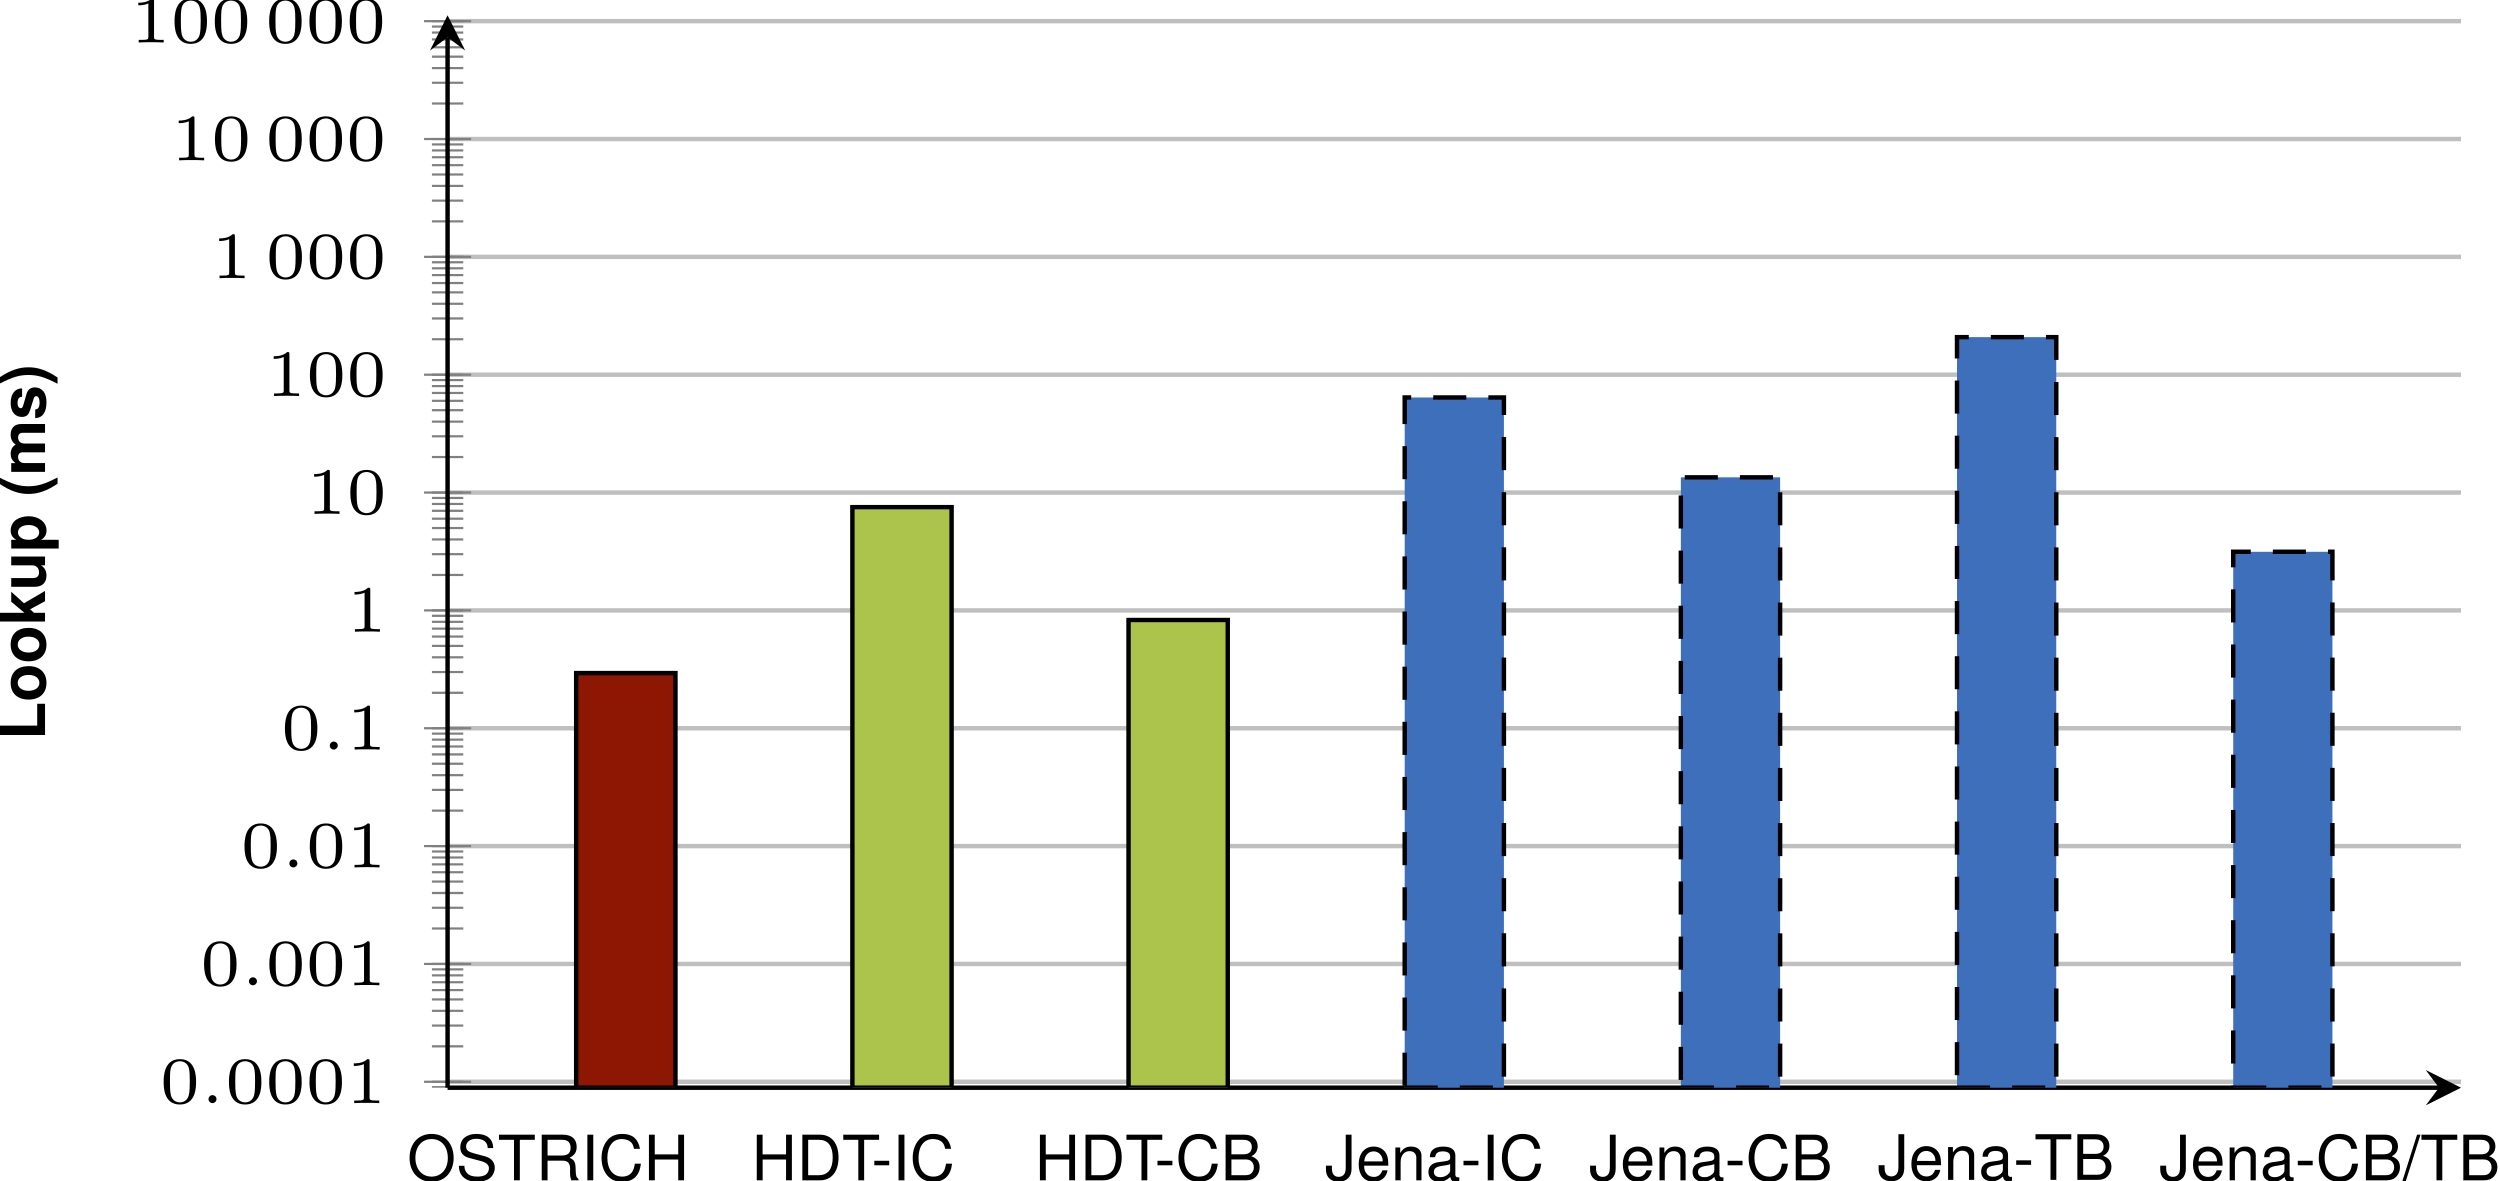 <?xml version='1.0'?>
<!-- This file was generated by dvisvgm 1.9.2 -->
<svg height='106.752pt' version='1.1' viewBox='2.863 -12.139 225.896 106.752' width='225.896pt' xmlns='http://www.w3.org/2000/svg' xmlns:xlink='http://www.w3.org/1999/xlink'>
<defs>
<clipPath id='clip1'>
<path d='M-98.43 86.144V-10.758H366.977V86.144'/>
</clipPath>
<clipPath id='clip3'>
<path d='M-98.43 86.144V-10.758H366.977V86.144'/>
</clipPath>
<clipPath id='clip4'>
<path d='M43.305 86.144H225.238V-10.758H43.305Z'/>
</clipPath>
<path d='M1.148 -4.124C0.498 -3.146 0.226 -2.365 0.226 -1.499C0.226 -0.628 0.498 0.153 1.148 1.131H1.714C1.115 -0.034 0.922 -0.668 0.922 -1.499C0.922 -2.325 1.115 -2.97 1.714 -4.124H1.148Z' id='g1-40'/>
<path d='M0.69 1.131C1.341 0.153 1.612 -0.628 1.612 -1.494C1.612 -2.365 1.341 -3.146 0.69 -4.124H0.124C0.724 -2.959 0.917 -2.325 0.917 -1.494C0.917 -0.668 0.724 -0.023 0.124 1.131H0.69Z' id='g1-41'/>
<path d='M1.301 -4.124H0.453V0H3.276V-0.707H1.301V-4.124Z' id='g1-76'/>
<path d='M1.126 -1.867V-4.124H0.334V0H1.126V-1.001L1.443 -1.346L2.172 0H3.1L1.986 -1.901L3.027 -3.055H2.127L1.126 -1.867Z' id='g1-107'/>
<path d='M0.339 -3.055V0H1.131V-1.833C1.131 -2.206 1.335 -2.433 1.675 -2.433C1.941 -2.433 2.105 -2.28 2.105 -2.037V0H2.897V-1.833C2.897 -2.206 3.1 -2.433 3.44 -2.433C3.706 -2.433 3.87 -2.28 3.87 -2.037V0H4.662V-2.161C4.662 -2.755 4.3 -3.106 3.689 -3.106C3.304 -3.106 3.032 -2.97 2.795 -2.653C2.648 -2.942 2.342 -3.106 1.963 -3.106C1.612 -3.106 1.386 -2.987 1.126 -2.676V-3.055H0.339Z' id='g1-109'/>
<path d='M1.703 -3.106C0.769 -3.106 0.198 -2.489 0.198 -1.488C0.198 -0.481 0.769 0.13 1.709 0.13C2.636 0.13 3.219 -0.487 3.219 -1.465C3.219 -2.501 2.659 -3.106 1.703 -3.106ZM1.709 -2.467C2.144 -2.467 2.427 -2.076 2.427 -1.477C2.427 -0.905 2.133 -0.509 1.709 -0.509C1.279 -0.509 0.99 -0.905 0.99 -1.488S1.279 -2.467 1.709 -2.467Z' id='g1-111'/>
<path d='M1.12 -3.055H0.328V1.233H1.12V-0.362C1.313 -0.023 1.584 0.136 1.969 0.136C2.704 0.136 3.247 -0.554 3.247 -1.482C3.247 -1.912 3.123 -2.342 2.919 -2.625C2.716 -2.914 2.337 -3.106 1.969 -3.106C1.584 -3.106 1.313 -2.942 1.12 -2.602V-3.055ZM1.788 -2.444C2.189 -2.444 2.455 -2.054 2.455 -1.471C2.455 -0.917 2.178 -0.526 1.788 -0.526C1.392 -0.526 1.12 -0.911 1.12 -1.482S1.392 -2.444 1.788 -2.444Z' id='g1-112'/>
<path d='M2.857 -2.071C2.846 -2.716 2.348 -3.106 1.528 -3.106C0.752 -3.106 0.272 -2.716 0.272 -2.088C0.272 -1.884 0.334 -1.709 0.441 -1.59C0.549 -1.482 0.645 -1.431 0.939 -1.335L1.884 -1.041C2.082 -0.979 2.15 -0.917 2.15 -0.792C2.15 -0.605 1.929 -0.492 1.561 -0.492C1.358 -0.492 1.194 -0.532 1.092 -0.6C1.007 -0.662 0.973 -0.724 0.939 -0.888H0.164C0.187 -0.221 0.679 0.13 1.607 0.13C2.031 0.13 2.354 0.04 2.58 -0.141S2.942 -0.605 2.942 -0.905C2.942 -1.301 2.744 -1.556 2.342 -1.675L1.341 -1.963C1.12 -2.031 1.064 -2.076 1.064 -2.201C1.064 -2.37 1.245 -2.484 1.522 -2.484C1.901 -2.484 2.088 -2.348 2.093 -2.071H2.857Z' id='g1-115'/>
<path d='M3.061 0V-3.055H2.269V-1.143C2.269 -0.781 2.014 -0.543 1.629 -0.543C1.29 -0.543 1.12 -0.724 1.12 -1.092V-3.055H0.328V-0.928C0.328 -0.255 0.702 0.13 1.352 0.13C1.765 0.13 2.042 -0.023 2.269 -0.362V0H3.061Z' id='g1-117'/>
<path d='M1.494 -0.359C1.494 -0.574 1.321 -0.723 1.136 -0.723C0.921 -0.723 0.771 -0.55 0.771 -0.365C0.771 -0.161 0.933 0 1.136 0C1.327 0 1.494 -0.167 1.494 -0.359Z' id='g2-58'/>
<path d='M3.288 -1.907C3.288 -2.343 3.288 -3.975 1.823 -3.975S0.359 -2.343 0.359 -1.907C0.359 -1.476 0.359 0.126 1.823 0.126S3.288 -1.476 3.288 -1.907ZM1.823 -0.066C1.572 -0.066 1.166 -0.185 1.022 -0.681C0.927 -1.028 0.927 -1.614 0.927 -1.985C0.927 -2.385 0.927 -2.845 1.01 -3.168C1.16 -3.706 1.614 -3.784 1.823 -3.784C2.098 -3.784 2.493 -3.652 2.624 -3.198C2.714 -2.881 2.72 -2.445 2.72 -1.985C2.72 -1.602 2.72 -0.998 2.618 -0.664C2.451 -0.143 2.02 -0.066 1.823 -0.066Z' id='g3-48'/>
<path d='M2.146 -3.796C2.146 -3.975 2.122 -3.975 1.943 -3.975C1.548 -3.593 0.938 -3.593 0.723 -3.593V-3.359C0.879 -3.359 1.273 -3.359 1.632 -3.527V-0.508C1.632 -0.311 1.632 -0.233 1.016 -0.233H0.759V0C1.088 -0.024 1.554 -0.024 1.889 -0.024S2.69 -0.024 3.019 0V-0.233H2.762C2.146 -0.233 2.146 -0.311 2.146 -0.508V-3.796Z' id='g3-49'/>
<path d='M1.607 -1.765H0.26V-1.358H1.607V-1.765Z' id='g5-45'/>
<path d='M1.296 -4.124L-0.045 0.113H0.266L1.607 -4.124H1.296Z' id='g5-47'/>
<path d='M0.447 0H2.308C2.699 0 2.987 -0.107 3.208 -0.345C3.411 -0.56 3.525 -0.854 3.525 -1.177C3.525 -1.675 3.298 -1.974 2.772 -2.178C3.146 -2.354 3.344 -2.659 3.344 -3.078C3.344 -3.378 3.23 -3.643 3.015 -3.836C2.8 -4.034 2.518 -4.124 2.122 -4.124H0.447V0ZM0.973 -2.348V-3.66H1.991C2.286 -3.66 2.45 -3.621 2.591 -3.513C2.738 -3.4 2.817 -3.23 2.817 -3.004C2.817 -2.783 2.738 -2.608 2.591 -2.495C2.45 -2.387 2.286 -2.348 1.991 -2.348H0.973ZM0.973 -0.464V-1.884H2.257C2.512 -1.884 2.682 -1.822 2.806 -1.686C2.931 -1.556 2.998 -1.375 2.998 -1.171C2.998 -0.973 2.931 -0.792 2.806 -0.662C2.682 -0.526 2.512 -0.464 2.257 -0.464H0.973Z' id='g5-66'/>
<path d='M3.745 -2.846C3.581 -3.751 3.061 -4.192 2.155 -4.192C1.601 -4.192 1.154 -4.017 0.849 -3.677C0.475 -3.27 0.272 -2.682 0.272 -2.014C0.272 -1.335 0.481 -0.752 0.871 -0.351C1.188 -0.023 1.595 0.13 2.133 0.13C3.14 0.13 3.706 -0.413 3.83 -1.505H3.287C3.242 -1.222 3.185 -1.03 3.1 -0.866C2.931 -0.526 2.58 -0.334 2.139 -0.334C1.318 -0.334 0.798 -0.99 0.798 -2.02C0.798 -3.078 1.296 -3.728 2.093 -3.728C2.427 -3.728 2.738 -3.626 2.908 -3.468C3.061 -3.327 3.146 -3.151 3.208 -2.846H3.745Z' id='g5-67'/>
<path d='M0.504 0H2.093C3.134 0 3.774 -0.781 3.774 -2.065C3.774 -3.344 3.14 -4.124 2.093 -4.124H0.504V0ZM1.03 -0.464V-3.66H2.003C2.817 -3.66 3.247 -3.112 3.247 -2.059C3.247 -1.018 2.817 -0.464 2.003 -0.464H1.03Z' id='g5-68'/>
<path d='M3.117 -1.878V0H3.643V-4.124H3.117V-2.342H0.996V-4.124H0.47V0H1.001V-1.878H3.117Z' id='g5-72'/>
<path d='M1.098 -4.124H0.566V0H1.098V-4.124Z' id='g5-73'/>
<path d='M1.884 -4.124V-1.222C1.884 -0.894 1.85 -0.707 1.754 -0.566C1.652 -0.407 1.46 -0.311 1.25 -0.311C0.854 -0.311 0.634 -0.577 0.634 -1.058V-1.324H0.096V-0.962C0.096 -0.294 0.537 0.13 1.245 0.13C1.963 0.13 2.41 -0.317 2.41 -1.03V-4.124H1.884Z' id='g5-74'/>
<path d='M2.201 -4.192C1.018 -4.192 0.215 -3.321 0.215 -2.031S1.018 0.13 2.206 0.13C2.704 0.13 3.151 -0.023 3.485 -0.306C3.932 -0.685 4.198 -1.324 4.198 -1.997C4.198 -3.327 3.411 -4.192 2.201 -4.192ZM2.201 -3.728C3.095 -3.728 3.672 -3.049 3.672 -2.008C3.672 -1.013 3.078 -0.334 2.206 -0.334C1.33 -0.334 0.741 -1.013 0.741 -2.031S1.33 -3.728 2.201 -3.728Z' id='g5-79'/>
<path d='M1.052 -1.776H2.41C2.88 -1.776 3.089 -1.55 3.089 -1.041L3.083 -0.673C3.083 -0.419 3.129 -0.17 3.202 0H3.841V-0.13C3.643 -0.266 3.604 -0.413 3.592 -0.962C3.587 -1.641 3.479 -1.844 3.032 -2.037C3.496 -2.263 3.683 -2.552 3.683 -3.021C3.683 -3.734 3.236 -4.124 2.427 -4.124H0.526V0H1.052V-1.776ZM1.052 -2.24V-3.66H2.325C2.619 -3.66 2.789 -3.615 2.919 -3.502C3.061 -3.383 3.134 -3.196 3.134 -2.948C3.134 -2.461 2.885 -2.24 2.325 -2.24H1.052Z' id='g5-82'/>
<path d='M3.372 -2.914C3.366 -3.723 2.812 -4.192 1.861 -4.192C0.956 -4.192 0.396 -3.728 0.396 -2.981C0.396 -2.478 0.662 -2.161 1.205 -2.02L2.229 -1.748C2.75 -1.612 2.987 -1.403 2.987 -1.081C2.987 -0.86 2.868 -0.634 2.693 -0.509C2.529 -0.396 2.269 -0.334 1.935 -0.334C1.488 -0.334 1.182 -0.441 0.984 -0.679C0.832 -0.86 0.764 -1.058 0.769 -1.313H0.272C0.277 -0.933 0.351 -0.685 0.515 -0.458C0.798 -0.074 1.273 0.13 1.901 0.13C2.393 0.13 2.795 0.017 3.061 -0.187C3.338 -0.407 3.513 -0.775 3.513 -1.131C3.513 -1.641 3.196 -2.014 2.636 -2.167L1.601 -2.444C1.103 -2.58 0.922 -2.738 0.922 -3.055C0.922 -3.474 1.29 -3.751 1.844 -3.751C2.501 -3.751 2.868 -3.451 2.874 -2.914H3.372Z' id='g5-83'/>
<path d='M2.003 -3.66H3.355V-4.124H0.119V-3.66H1.477V0H2.003V-3.66Z' id='g5-84'/>
<path d='M3.027 -0.277C2.976 -0.266 2.953 -0.266 2.925 -0.266C2.761 -0.266 2.67 -0.351 2.67 -0.498V-2.24C2.67 -2.767 2.286 -3.049 1.556 -3.049C1.126 -3.049 0.769 -2.925 0.571 -2.704C0.436 -2.552 0.379 -2.382 0.368 -2.088H0.843C0.883 -2.45 1.098 -2.614 1.539 -2.614C1.963 -2.614 2.201 -2.455 2.201 -2.172V-2.048C2.201 -1.85 2.082 -1.765 1.709 -1.72C1.041 -1.635 0.939 -1.612 0.758 -1.539C0.413 -1.397 0.238 -1.131 0.238 -0.747C0.238 -0.209 0.611 0.13 1.211 0.13C1.584 0.13 1.884 0 2.218 -0.306C2.252 -0.006 2.399 0.13 2.704 0.13C2.8 0.13 2.874 0.119 3.027 0.079V-0.277ZM2.201 -0.933C2.201 -0.775 2.155 -0.679 2.014 -0.549C1.822 -0.373 1.59 -0.283 1.313 -0.283C0.945 -0.283 0.73 -0.458 0.73 -0.758C0.73 -1.069 0.939 -1.228 1.443 -1.301C1.941 -1.369 2.042 -1.392 2.201 -1.465V-0.933Z' id='g5-97'/>
<path d='M2.902 -1.324C2.902 -1.776 2.868 -2.048 2.783 -2.269C2.591 -2.755 2.139 -3.049 1.584 -3.049C0.758 -3.049 0.226 -2.416 0.226 -1.443S0.741 0.13 1.573 0.13C2.252 0.13 2.721 -0.255 2.84 -0.9H2.365C2.235 -0.509 1.969 -0.306 1.59 -0.306C1.29 -0.306 1.035 -0.441 0.877 -0.69C0.764 -0.86 0.724 -1.03 0.718 -1.324H2.902ZM0.73 -1.709C0.769 -2.257 1.103 -2.614 1.578 -2.614C2.042 -2.614 2.399 -2.229 2.399 -1.742C2.399 -1.731 2.399 -1.72 2.393 -1.709H0.73Z' id='g5-101'/>
<path d='M0.396 -2.965V0H0.871V-1.635C0.871 -2.24 1.188 -2.636 1.675 -2.636C2.048 -2.636 2.286 -2.41 2.286 -2.054V0H2.755V-2.24C2.755 -2.733 2.387 -3.049 1.816 -3.049C1.375 -3.049 1.092 -2.88 0.832 -2.467V-2.965H0.396Z' id='g5-110'/>
</defs>
<g id='page1'>
<path clip-path='url(#clip1)' d='M43.305 85.609H225.238M43.305 74.961H225.238M43.305 64.312H225.238M43.305 53.664H225.238M43.305 43.016H225.238M43.305 32.367H225.238M43.305 21.719H225.238M43.305 11.07H225.238M43.305 0.422H225.238M43.305 -10.227H225.238' fill='none' stroke='#bfbfbf' stroke-miterlimit='10.037' stroke-width='0.4'/>
<path clip-path='url(#clip3)' d='M41.891 86.098H44.723M41.891 85.609H44.723M41.891 82.406H44.723M41.891 80.531H44.723M41.891 79.199H44.723M41.891 78.168H44.723M41.891 77.324H44.723M41.891 76.613H44.723M41.891 75.992H44.723M41.891 75.449H44.723M41.891 74.961H44.723M41.891 71.758H44.723M41.891 69.883H44.723M41.891 68.551H44.723M41.891 67.519H44.723M41.891 66.676H44.723M41.891 65.965H44.723M41.891 65.344H44.723M41.891 64.801H44.723M41.891 64.312H44.723M41.891 61.109H44.723M41.891 59.234H44.723M41.891 57.902H44.723M41.891 56.871H44.723M41.891 56.027H44.723M41.891 55.312H44.723M41.891 54.695H44.723M41.891 54.152H44.723M41.891 53.664H44.723M41.891 50.461H44.723M41.891 48.586H44.723M41.891 47.254H44.723M41.891 46.223H44.723M41.891 45.379H44.723M41.891 44.664H44.723M41.891 44.047H44.723M41.891 43.504H44.723M41.891 43.016H44.723M41.891 39.812H44.723M41.891 37.934H44.723M41.891 36.605H44.723M41.891 35.574H44.723M41.891 34.73H44.723M41.891 34.016H44.723M41.891 33.398H44.723M41.891 32.855H44.723M41.891 32.367H44.723M41.891 29.16H44.723M41.891 27.285H44.723M41.891 25.957H44.723M41.891 24.926H44.723M41.891 24.082H44.723M41.891 23.367H44.723M41.891 22.75H44.723M41.891 22.207H44.723M41.891 21.719H44.723M41.891 18.512H44.723M41.891 16.637H44.723M41.891 15.309H44.723M41.891 14.277H44.723M41.891 13.434H44.723M41.891 12.719H44.723M41.891 12.102H44.723M41.891 11.559H44.723M41.891 11.07H44.723M41.891 7.863H44.723M41.891 5.988H44.723M41.891 4.66H44.723M41.891 3.629H44.723M41.891 2.785H44.723M41.891 2.07H44.723M41.891 1.453H44.723M41.891 0.91H44.723M41.891 0.422H44.723M41.891 -2.785H44.723M41.891 -4.66H44.723M41.891 -5.988H44.723M41.891 -7.019H44.723M41.891 -7.863H44.723M41.891 -8.578H44.723M41.891 -9.195H44.723M41.891 -9.738H44.723M41.891 -10.227H44.723' fill='none' stroke='#808080' stroke-miterlimit='10.037' stroke-width='0.2'/>
<path clip-path='url(#clip3)' d='M41.18 85.609H45.434M41.18 74.961H45.434M41.18 64.312H45.434M41.18 53.664H45.434M41.18 43.016H45.434M41.18 32.367H45.434M41.18 21.719H45.434M41.18 11.07H45.434M41.18 0.422H45.434M41.18 -10.227H45.434' fill='none' stroke='#808080' stroke-miterlimit='10.037' stroke-width='0.2'/>
<path d='M43.305 86.144H223.246' fill='none' stroke='#000000' stroke-miterlimit='10.037' stroke-width='0.4'/>
<path d='M225.238 86.144L222.051 84.547L223.246 86.144L222.051 87.738'/>
<path d='M43.305 86.144V-8.766' fill='none' stroke='#000000' stroke-miterlimit='10.037' stroke-width='0.4'/>
<path d='M43.305 -10.758L41.711 -7.57L43.305 -8.766L44.898 -7.57'/>
<g transform='matrix(1 0 0 1 -90.677 58.295)'>
<use x='107.969' xlink:href='#g3-48' y='29.242'/>
<use x='111.609' xlink:href='#g2-58' y='29.242'/>
<use x='113.869' xlink:href='#g3-48' y='29.242'/>
<use x='117.509' xlink:href='#g3-48' y='29.242'/>
<use x='121.148' xlink:href='#g3-48' y='29.242'/>
<use x='124.787' xlink:href='#g3-49' y='29.242'/>
</g>
<g transform='matrix(1 0 0 1 -87.023 47.646)'>
<use x='107.969' xlink:href='#g3-48' y='29.242'/>
<use x='111.609' xlink:href='#g2-58' y='29.242'/>
<use x='113.869' xlink:href='#g3-48' y='29.242'/>
<use x='117.509' xlink:href='#g3-48' y='29.242'/>
<use x='121.148' xlink:href='#g3-49' y='29.242'/>
</g>
<g transform='matrix(1 0 0 1 -83.371 36.998)'>
<use x='107.969' xlink:href='#g3-48' y='29.242'/>
<use x='111.609' xlink:href='#g2-58' y='29.242'/>
<use x='113.869' xlink:href='#g3-48' y='29.242'/>
<use x='117.509' xlink:href='#g3-49' y='29.242'/>
</g>
<g transform='matrix(1 0 0 1 -79.718 26.349)'>
<use x='107.969' xlink:href='#g3-48' y='29.242'/>
<use x='111.609' xlink:href='#g2-58' y='29.242'/>
<use x='113.869' xlink:href='#g3-49' y='29.242'/>
</g>
<g transform='matrix(1 0 0 1 -73.795 15.7)'>
<use x='107.969' xlink:href='#g3-49' y='29.242'/>
</g>
<g transform='matrix(1 0 0 1 -77.448 5.052)'>
<use x='107.969' xlink:href='#g3-49' y='29.242'/>
<use x='111.609' xlink:href='#g3-48' y='29.242'/>
</g>
<g transform='matrix(1 0 0 1 -81.101 -5.597)'>
<use x='107.969' xlink:href='#g3-49' y='29.242'/>
<use x='111.609' xlink:href='#g3-48' y='29.242'/>
<use x='115.248' xlink:href='#g3-48' y='29.242'/>
</g>
<g transform='matrix(1 0 0 1 -86.027 -16.245)'>
<use x='107.969' xlink:href='#g3-49' y='29.242'/>
<use x='112.882' xlink:href='#g3-48' y='29.242'/>
<use x='116.521' xlink:href='#g3-48' y='29.242'/>
<use x='120.16' xlink:href='#g3-48' y='29.242'/>
</g>
<g transform='matrix(1 0 0 1 -89.68 -26.894)'>
<use x='107.969' xlink:href='#g3-49' y='29.242'/>
<use x='111.609' xlink:href='#g3-48' y='29.242'/>
<use x='116.521' xlink:href='#g3-48' y='29.242'/>
<use x='120.16' xlink:href='#g3-48' y='29.242'/>
<use x='123.8' xlink:href='#g3-48' y='29.242'/>
</g>
<g transform='matrix(1 0 0 1 -93.333 -37.543)'>
<use x='107.969' xlink:href='#g3-49' y='29.242'/>
<use x='111.609' xlink:href='#g3-48' y='29.242'/>
<use x='115.248' xlink:href='#g3-48' y='29.242'/>
<use x='120.16' xlink:href='#g3-48' y='29.242'/>
<use x='123.8' xlink:href='#g3-48' y='29.242'/>
<use x='127.439' xlink:href='#g3-48' y='29.242'/>
</g>
<path clip-path='url(#clip4)' d='M54.926 86.144H63.895V48.68H54.926Z' fill='#8e1704'/>
<path clip-path='url(#clip4)' d='M54.926 86.144H63.895V48.68H54.926Z' fill='none' stroke='#000000' stroke-miterlimit='10.037' stroke-width='0.4'/>
<path clip-path='url(#clip4)' d='M79.883 86.144H88.848V33.684H79.883Z' fill='#acc44b'/>
<path clip-path='url(#clip4)' d='M79.883 86.144H88.848V33.684H79.883Z' fill='none' stroke='#000000' stroke-miterlimit='10.037' stroke-width='0.4'/>
<path clip-path='url(#clip4)' d='M104.836 86.144H113.801V43.883H104.836Z' fill='#acc44b'/>
<path clip-path='url(#clip4)' d='M104.836 86.144H113.801V43.883H104.836Z' fill='none' stroke='#000000' stroke-miterlimit='10.037' stroke-width='0.4'/>
<path clip-path='url(#clip4)' d='M129.789 86.144H138.754V23.777H129.789Z' fill='#3e6fba'/>
<path clip-path='url(#clip4)' d='M129.789 86.144H138.754V23.777H129.789Z' fill='none' stroke='#000000' stroke-dasharray='2.989,1.993' stroke-miterlimit='10.037' stroke-width='0.4'/>
<path clip-path='url(#clip4)' d='M154.742 86.144H163.711V30.992H154.742Z' fill='#3e6fba'/>
<path clip-path='url(#clip4)' d='M154.742 86.144H163.711V30.992H154.742Z' fill='none' stroke='#000000' stroke-dasharray='2.989,1.993' stroke-miterlimit='10.037' stroke-width='0.4'/>
<path clip-path='url(#clip4)' d='M179.695 86.144H188.664V18.324H179.695Z' fill='#3e6fba'/>
<path clip-path='url(#clip4)' d='M179.695 86.144H188.664V18.324H179.695Z' fill='none' stroke='#000000' stroke-dasharray='2.989,1.993' stroke-miterlimit='10.037' stroke-width='0.4'/>
<path clip-path='url(#clip4)' d='M204.653 86.144H213.617V37.719H204.653Z' fill='#3e6fba'/>
<path clip-path='url(#clip4)' d='M204.653 86.144H213.617V37.719H204.653Z' fill='none' stroke='#000000' stroke-dasharray='2.989,1.993' stroke-miterlimit='10.037' stroke-width='0.4'/>
<g transform='matrix(0 -1 1 0 -22.31 162.697)'>
<use x='107.969' xlink:href='#g1-76' y='29.242'/>
<use x='111.426' xlink:href='#g1-111' y='29.242'/>
<use x='114.883' xlink:href='#g1-111' y='29.242'/>
<use x='118.34' xlink:href='#g1-107' y='29.242'/>
<use x='121.485' xlink:href='#g1-117' y='29.242'/>
<use x='124.942' xlink:href='#g1-112' y='29.242'/>
<use x='129.977' xlink:href='#g1-40' y='29.242'/>
<use x='131.861' xlink:href='#g1-109' y='29.242'/>
<use x='136.89' xlink:href='#g1-115' y='29.242'/>
<use x='140.036' xlink:href='#g1-41' y='29.242'/>
</g>
<g transform='matrix(1 0 0 1 -83.083 65.27)'>
<use x='122.739' xlink:href='#g5-79' y='29.242'/>
<use x='127.14' xlink:href='#g5-83' y='29.242'/>
<use x='130.914' xlink:href='#g5-84' y='29.242'/>
<use x='134.37' xlink:href='#g5-82' y='29.242'/>
<use x='138.455' xlink:href='#g5-73' y='29.242'/>
<use x='140.028' xlink:href='#g5-67' y='29.242'/>
<use x='144.113' xlink:href='#g5-72' y='29.242'/>
</g>
<g transform='matrix(1 0 0 1 -80.318 65.27)'>
<use x='151.091' xlink:href='#g5-72' y='29.242'/>
<use x='155.176' xlink:href='#g5-68' y='29.242'/>
<use x='159.26' xlink:href='#g5-84' y='29.242'/>
<use x='161.922' xlink:href='#g5-45' y='29.242'/>
<use x='163.806' xlink:href='#g5-73' y='29.242'/>
<use x='165.379' xlink:href='#g5-67' y='29.242'/>
</g>
<g transform='matrix(1 0 0 1 -82.212 65.27)'>
<use x='178.571' xlink:href='#g5-72' y='29.242'/>
<use x='182.656' xlink:href='#g5-68' y='29.242'/>
<use x='186.741' xlink:href='#g5-84' y='29.242'/>
<use x='189.402' xlink:href='#g5-45' y='29.242'/>
<use x='191.286' xlink:href='#g5-67' y='29.242'/>
<use x='195.371' xlink:href='#g5-66' y='29.242'/>
</g>
<g transform='matrix(1 0 0 1 -81.036 65.27)'>
<use x='203.613' xlink:href='#g5-74' y='29.242'/>
<use x='206.441' xlink:href='#g5-101' y='29.242'/>
<use x='209.587' xlink:href='#g5-110' y='29.242'/>
<use x='212.732' xlink:href='#g5-97' y='29.242'/>
<use x='215.878' xlink:href='#g5-45' y='29.242'/>
<use x='217.762' xlink:href='#g5-73' y='29.242'/>
<use x='219.335' xlink:href='#g5-67' y='29.242'/>
</g>
<g transform='matrix(1 0 0 1 -81.351 65.27)'>
<use x='227.794' xlink:href='#g5-74' y='29.242'/>
<use x='230.622' xlink:href='#g5-101' y='29.242'/>
<use x='233.768' xlink:href='#g5-110' y='29.242'/>
<use x='236.913' xlink:href='#g5-97' y='29.242'/>
<use x='240.059' xlink:href='#g5-45' y='29.242'/>
<use x='241.943' xlink:href='#g5-67' y='29.242'/>
<use x='246.028' xlink:href='#g5-66' y='29.242'/>
</g>
<g transform='matrix(1 0 0 1 -81.036 65.229)'>
<use x='253.553' xlink:href='#g5-74' y='29.242'/>
<use x='256.382' xlink:href='#g5-101' y='29.242'/>
<use x='259.528' xlink:href='#g5-110' y='29.242'/>
<use x='262.673' xlink:href='#g5-97' y='29.242'/>
<use x='265.819' xlink:href='#g5-45' y='29.242'/>
<use x='267.703' xlink:href='#g5-84' y='29.242'/>
<use x='271.159' xlink:href='#g5-66' y='29.242'/>
</g>
<g transform='matrix(1 0 0 1 -85.769 65.27)'>
<use x='283.731' xlink:href='#g5-74' y='29.242'/>
<use x='286.56' xlink:href='#g5-101' y='29.242'/>
<use x='289.705' xlink:href='#g5-110' y='29.242'/>
<use x='292.851' xlink:href='#g5-97' y='29.242'/>
<use x='295.996' xlink:href='#g5-45' y='29.242'/>
<use x='297.88' xlink:href='#g5-67' y='29.242'/>
<use x='301.965' xlink:href='#g5-66' y='29.242'/>
<use x='305.738' xlink:href='#g5-47' y='29.242'/>
<use x='307.311' xlink:href='#g5-84' y='29.242'/>
<use x='310.768' xlink:href='#g5-66' y='29.242'/>
</g>
</g>
</svg>
